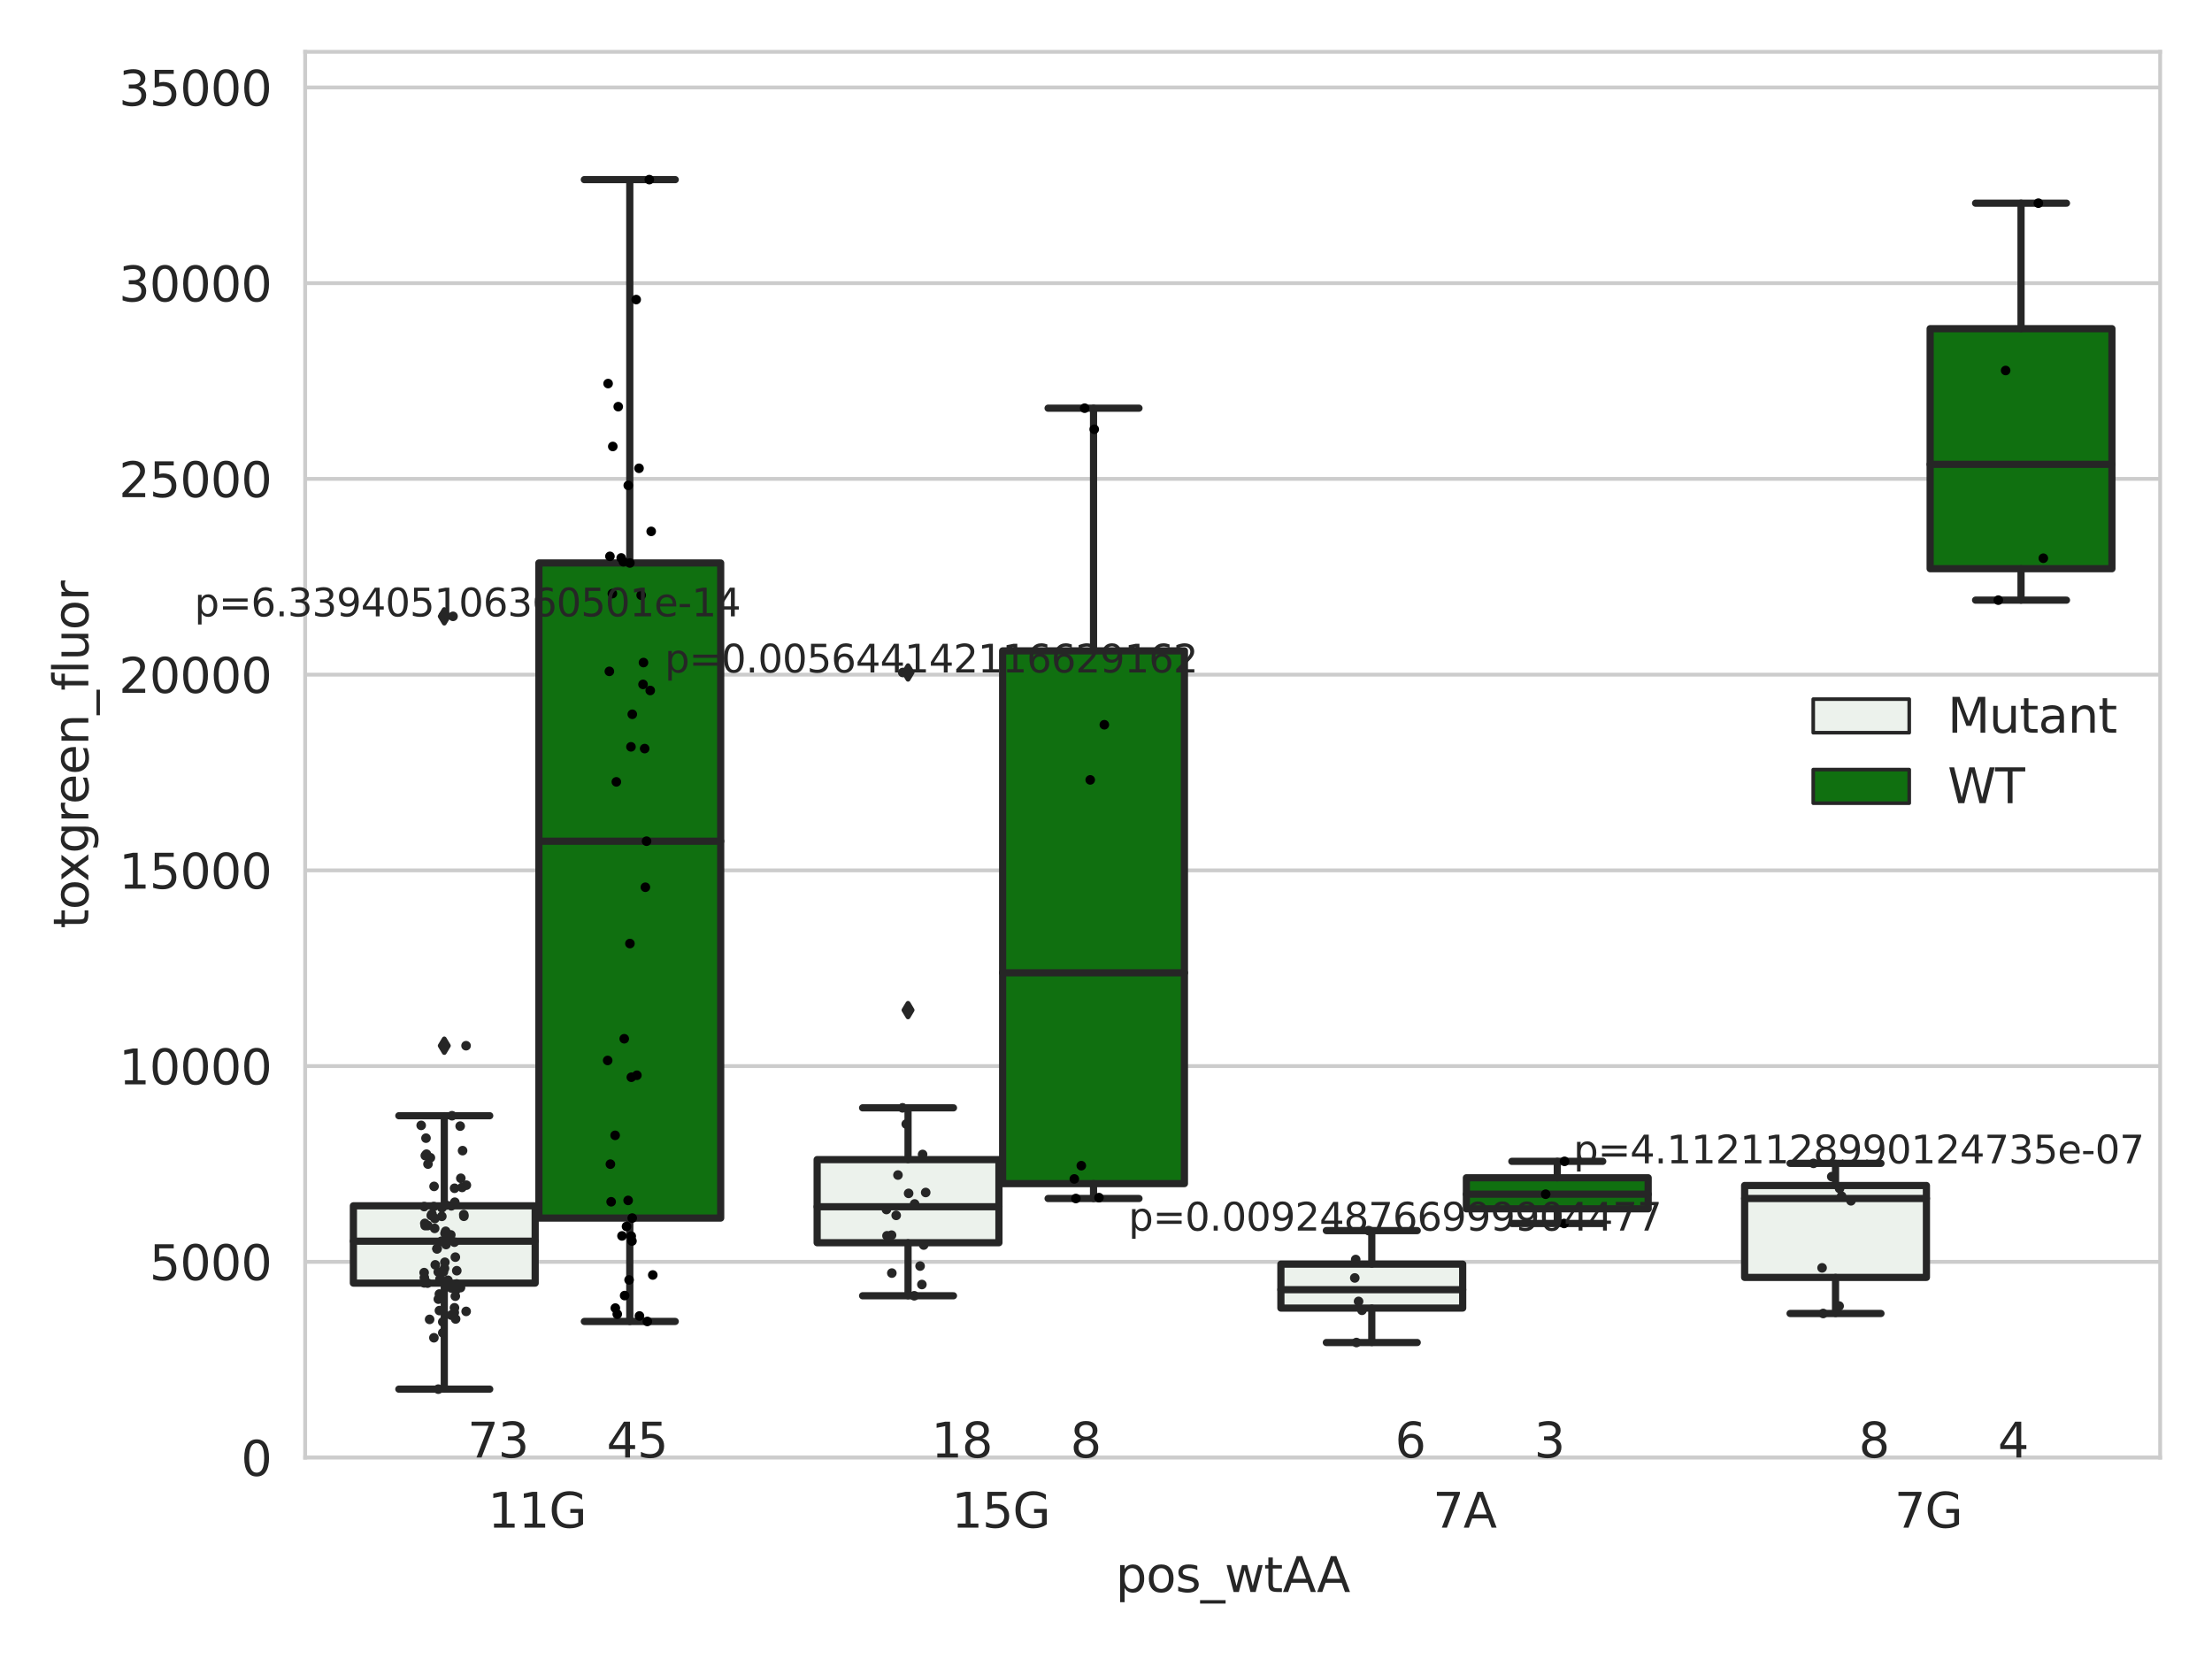 <?xml version="1.0" encoding="utf-8" standalone="no"?>
<!DOCTYPE svg PUBLIC "-//W3C//DTD SVG 1.1//EN"
  "http://www.w3.org/Graphics/SVG/1.1/DTD/svg11.dtd">
<svg xmlns:xlink="http://www.w3.org/1999/xlink" width="460.8pt" height="345.6pt" viewBox="0 0 460.8 345.6" xmlns="http://www.w3.org/2000/svg" version="1.1">
 <defs>
  <style type="text/css">*{stroke-linejoin: round; stroke-linecap: butt}</style>
 </defs>
 <g id="figure_1">
  <g id="patch_1">
   <path d="M 0 345.6 
L 460.8 345.6 
L 460.8 0 
L 0 0 
z
" style="fill: #ffffff"/>
  </g>
  <g id="axes_1">
   <g id="patch_2">
    <path d="M 63.571 303.64 
L 450 303.64 
L 450 10.8 
L 63.571 10.8 
z
" style="fill: #ffffff"/>
   </g>
   <g id="matplotlib.axis_1">
    <g id="xtick_1">
     <g id="text_1">
      <!-- 11G -->
      <g style="fill: #262626" transform="translate(101.638 318.238)scale(0.1 -0.1)">
       <defs>
        <path id="DejaVuSans-31" d="M 794 531 
L 1825 531 
L 1825 4091 
L 703 3866 
L 703 4441 
L 1819 4666 
L 2450 4666 
L 2450 531 
L 3481 531 
L 3481 0 
L 794 0 
L 794 531 
z
" transform="scale(0.016)"/>
        <path id="DejaVuSans-47" d="M 3809 666 
L 3809 1919 
L 2778 1919 
L 2778 2438 
L 4434 2438 
L 4434 434 
Q 4069 175 3628 42 
Q 3188 -91 2688 -91 
Q 1594 -91 976 548 
Q 359 1188 359 2328 
Q 359 3472 976 4111 
Q 1594 4750 2688 4750 
Q 3144 4750 3555 4637 
Q 3966 4525 4313 4306 
L 4313 3634 
Q 3963 3931 3569 4081 
Q 3175 4231 2741 4231 
Q 1884 4231 1454 3753 
Q 1025 3275 1025 2328 
Q 1025 1384 1454 906 
Q 1884 428 2741 428 
Q 3075 428 3337 486 
Q 3600 544 3809 666 
z
" transform="scale(0.016)"/>
       </defs>
       <use xlink:href="#DejaVuSans-31"/>
       <use xlink:href="#DejaVuSans-31" x="63.623"/>
       <use xlink:href="#DejaVuSans-47" x="127.246"/>
      </g>
     </g>
    </g>
    <g id="xtick_2">
     <g id="text_2">
      <!-- 15G -->
      <g style="fill: #262626" transform="translate(198.245 318.238)scale(0.1 -0.1)">
       <defs>
        <path id="DejaVuSans-35" d="M 691 4666 
L 3169 4666 
L 3169 4134 
L 1269 4134 
L 1269 2991 
Q 1406 3038 1543 3061 
Q 1681 3084 1819 3084 
Q 2600 3084 3056 2656 
Q 3513 2228 3513 1497 
Q 3513 744 3044 326 
Q 2575 -91 1722 -91 
Q 1428 -91 1123 -41 
Q 819 9 494 109 
L 494 744 
Q 775 591 1075 516 
Q 1375 441 1709 441 
Q 2250 441 2565 725 
Q 2881 1009 2881 1497 
Q 2881 1984 2565 2268 
Q 2250 2553 1709 2553 
Q 1456 2553 1204 2497 
Q 953 2441 691 2322 
L 691 4666 
z
" transform="scale(0.016)"/>
       </defs>
       <use xlink:href="#DejaVuSans-31"/>
       <use xlink:href="#DejaVuSans-35" x="63.623"/>
       <use xlink:href="#DejaVuSans-47" x="127.246"/>
      </g>
     </g>
    </g>
    <g id="xtick_3">
     <g id="text_3">
      <!-- 7A -->
      <g style="fill: #262626" transform="translate(298.488 318.238)scale(0.1 -0.1)">
       <defs>
        <path id="DejaVuSans-37" d="M 525 4666 
L 3525 4666 
L 3525 4397 
L 1831 0 
L 1172 0 
L 2766 4134 
L 525 4134 
L 525 4666 
z
" transform="scale(0.016)"/>
        <path id="DejaVuSans-41" d="M 2188 4044 
L 1331 1722 
L 3047 1722 
L 2188 4044 
z
M 1831 4666 
L 2547 4666 
L 4325 0 
L 3669 0 
L 3244 1197 
L 1141 1197 
L 716 0 
L 50 0 
L 1831 4666 
z
" transform="scale(0.016)"/>
       </defs>
       <use xlink:href="#DejaVuSans-37"/>
       <use xlink:href="#DejaVuSans-41" x="63.623"/>
      </g>
     </g>
    </g>
    <g id="xtick_4">
     <g id="text_4">
      <!-- 7G -->
      <g style="fill: #262626" transform="translate(394.641 318.238)scale(0.1 -0.1)">
       <use xlink:href="#DejaVuSans-37"/>
       <use xlink:href="#DejaVuSans-47" x="63.623"/>
      </g>
     </g>
    </g>
    <g id="text_5">
     <!-- pos_wtAA -->
     <g style="fill: #262626" transform="translate(232.42 331.638)scale(0.1 -0.1)">
      <defs>
       <path id="DejaVuSans-70" d="M 1159 525 
L 1159 -1331 
L 581 -1331 
L 581 3500 
L 1159 3500 
L 1159 2969 
Q 1341 3281 1617 3432 
Q 1894 3584 2278 3584 
Q 2916 3584 3314 3078 
Q 3713 2572 3713 1747 
Q 3713 922 3314 415 
Q 2916 -91 2278 -91 
Q 1894 -91 1617 61 
Q 1341 213 1159 525 
z
M 3116 1747 
Q 3116 2381 2855 2742 
Q 2594 3103 2138 3103 
Q 1681 3103 1420 2742 
Q 1159 2381 1159 1747 
Q 1159 1113 1420 752 
Q 1681 391 2138 391 
Q 2594 391 2855 752 
Q 3116 1113 3116 1747 
z
" transform="scale(0.016)"/>
       <path id="DejaVuSans-6f" d="M 1959 3097 
Q 1497 3097 1228 2736 
Q 959 2375 959 1747 
Q 959 1119 1226 758 
Q 1494 397 1959 397 
Q 2419 397 2687 759 
Q 2956 1122 2956 1747 
Q 2956 2369 2687 2733 
Q 2419 3097 1959 3097 
z
M 1959 3584 
Q 2709 3584 3137 3096 
Q 3566 2609 3566 1747 
Q 3566 888 3137 398 
Q 2709 -91 1959 -91 
Q 1206 -91 779 398 
Q 353 888 353 1747 
Q 353 2609 779 3096 
Q 1206 3584 1959 3584 
z
" transform="scale(0.016)"/>
       <path id="DejaVuSans-73" d="M 2834 3397 
L 2834 2853 
Q 2591 2978 2328 3040 
Q 2066 3103 1784 3103 
Q 1356 3103 1142 2972 
Q 928 2841 928 2578 
Q 928 2378 1081 2264 
Q 1234 2150 1697 2047 
L 1894 2003 
Q 2506 1872 2764 1633 
Q 3022 1394 3022 966 
Q 3022 478 2636 193 
Q 2250 -91 1575 -91 
Q 1294 -91 989 -36 
Q 684 19 347 128 
L 347 722 
Q 666 556 975 473 
Q 1284 391 1588 391 
Q 1994 391 2212 530 
Q 2431 669 2431 922 
Q 2431 1156 2273 1281 
Q 2116 1406 1581 1522 
L 1381 1569 
Q 847 1681 609 1914 
Q 372 2147 372 2553 
Q 372 3047 722 3315 
Q 1072 3584 1716 3584 
Q 2034 3584 2315 3537 
Q 2597 3491 2834 3397 
z
" transform="scale(0.016)"/>
       <path id="DejaVuSans-5f" d="M 3263 -1063 
L 3263 -1509 
L -63 -1509 
L -63 -1063 
L 3263 -1063 
z
" transform="scale(0.016)"/>
       <path id="DejaVuSans-77" d="M 269 3500 
L 844 3500 
L 1563 769 
L 2278 3500 
L 2956 3500 
L 3675 769 
L 4391 3500 
L 4966 3500 
L 4050 0 
L 3372 0 
L 2619 2869 
L 1863 0 
L 1184 0 
L 269 3500 
z
" transform="scale(0.016)"/>
       <path id="DejaVuSans-74" d="M 1172 4494 
L 1172 3500 
L 2356 3500 
L 2356 3053 
L 1172 3053 
L 1172 1153 
Q 1172 725 1289 603 
Q 1406 481 1766 481 
L 2356 481 
L 2356 0 
L 1766 0 
Q 1100 0 847 248 
Q 594 497 594 1153 
L 594 3053 
L 172 3053 
L 172 3500 
L 594 3500 
L 594 4494 
L 1172 4494 
z
" transform="scale(0.016)"/>
      </defs>
      <use xlink:href="#DejaVuSans-70"/>
      <use xlink:href="#DejaVuSans-6f" x="63.477"/>
      <use xlink:href="#DejaVuSans-73" x="124.658"/>
      <use xlink:href="#DejaVuSans-5f" x="176.758"/>
      <use xlink:href="#DejaVuSans-77" x="226.758"/>
      <use xlink:href="#DejaVuSans-74" x="308.545"/>
      <use xlink:href="#DejaVuSans-41" x="347.754"/>
      <use xlink:href="#DejaVuSans-41" x="418.912"/>
     </g>
    </g>
   </g>
   <g id="matplotlib.axis_2">
    <g id="ytick_1">
     <g id="line2d_1">
      <path d="M 63.571 303.64 
L 450 303.64 
" clip-path="url(#pbe30940a60)" style="fill: none; stroke: #cccccc; stroke-width: 0.8; stroke-linecap: round"/>
     </g>
     <g id="text_6">
      <!-- 0 -->
      <g style="fill: #262626" transform="translate(50.209 307.439)scale(0.1 -0.1)">
       <defs>
        <path id="DejaVuSans-30" d="M 2034 4250 
Q 1547 4250 1301 3770 
Q 1056 3291 1056 2328 
Q 1056 1369 1301 889 
Q 1547 409 2034 409 
Q 2525 409 2770 889 
Q 3016 1369 3016 2328 
Q 3016 3291 2770 3770 
Q 2525 4250 2034 4250 
z
M 2034 4750 
Q 2819 4750 3233 4129 
Q 3647 3509 3647 2328 
Q 3647 1150 3233 529 
Q 2819 -91 2034 -91 
Q 1250 -91 836 529 
Q 422 1150 422 2328 
Q 422 3509 836 4129 
Q 1250 4750 2034 4750 
z
" transform="scale(0.016)"/>
       </defs>
       <use xlink:href="#DejaVuSans-30"/>
      </g>
     </g>
    </g>
    <g id="ytick_2">
     <g id="line2d_2">
      <path d="M 63.571 262.865 
L 450 262.865 
" clip-path="url(#pbe30940a60)" style="fill: none; stroke: #cccccc; stroke-width: 0.8; stroke-linecap: round"/>
     </g>
     <g id="text_7">
      <!-- 5000 -->
      <g style="fill: #262626" transform="translate(31.121 266.664)scale(0.1 -0.1)">
       <use xlink:href="#DejaVuSans-35"/>
       <use xlink:href="#DejaVuSans-30" x="63.623"/>
       <use xlink:href="#DejaVuSans-30" x="127.246"/>
       <use xlink:href="#DejaVuSans-30" x="190.869"/>
      </g>
     </g>
    </g>
    <g id="ytick_3">
     <g id="line2d_3">
      <path d="M 63.571 222.09 
L 450 222.09 
" clip-path="url(#pbe30940a60)" style="fill: none; stroke: #cccccc; stroke-width: 0.8; stroke-linecap: round"/>
     </g>
     <g id="text_8">
      <!-- 10000 -->
      <g style="fill: #262626" transform="translate(24.759 225.889)scale(0.1 -0.1)">
       <use xlink:href="#DejaVuSans-31"/>
       <use xlink:href="#DejaVuSans-30" x="63.623"/>
       <use xlink:href="#DejaVuSans-30" x="127.246"/>
       <use xlink:href="#DejaVuSans-30" x="190.869"/>
       <use xlink:href="#DejaVuSans-30" x="254.492"/>
      </g>
     </g>
    </g>
    <g id="ytick_4">
     <g id="line2d_4">
      <path d="M 63.571 181.315 
L 450 181.315 
" clip-path="url(#pbe30940a60)" style="fill: none; stroke: #cccccc; stroke-width: 0.8; stroke-linecap: round"/>
     </g>
     <g id="text_9">
      <!-- 15000 -->
      <g style="fill: #262626" transform="translate(24.759 185.114)scale(0.1 -0.1)">
       <use xlink:href="#DejaVuSans-31"/>
       <use xlink:href="#DejaVuSans-35" x="63.623"/>
       <use xlink:href="#DejaVuSans-30" x="127.246"/>
       <use xlink:href="#DejaVuSans-30" x="190.869"/>
       <use xlink:href="#DejaVuSans-30" x="254.492"/>
      </g>
     </g>
    </g>
    <g id="ytick_5">
     <g id="line2d_5">
      <path d="M 63.571 140.539 
L 450 140.539 
" clip-path="url(#pbe30940a60)" style="fill: none; stroke: #cccccc; stroke-width: 0.8; stroke-linecap: round"/>
     </g>
     <g id="text_10">
      <!-- 20000 -->
      <g style="fill: #262626" transform="translate(24.759 144.339)scale(0.1 -0.1)">
       <defs>
        <path id="DejaVuSans-32" d="M 1228 531 
L 3431 531 
L 3431 0 
L 469 0 
L 469 531 
Q 828 903 1448 1529 
Q 2069 2156 2228 2338 
Q 2531 2678 2651 2914 
Q 2772 3150 2772 3378 
Q 2772 3750 2511 3984 
Q 2250 4219 1831 4219 
Q 1534 4219 1204 4116 
Q 875 4013 500 3803 
L 500 4441 
Q 881 4594 1212 4672 
Q 1544 4750 1819 4750 
Q 2544 4750 2975 4387 
Q 3406 4025 3406 3419 
Q 3406 3131 3298 2873 
Q 3191 2616 2906 2266 
Q 2828 2175 2409 1742 
Q 1991 1309 1228 531 
z
" transform="scale(0.016)"/>
       </defs>
       <use xlink:href="#DejaVuSans-32"/>
       <use xlink:href="#DejaVuSans-30" x="63.623"/>
       <use xlink:href="#DejaVuSans-30" x="127.246"/>
       <use xlink:href="#DejaVuSans-30" x="190.869"/>
       <use xlink:href="#DejaVuSans-30" x="254.492"/>
      </g>
     </g>
    </g>
    <g id="ytick_6">
     <g id="line2d_6">
      <path d="M 63.571 99.764 
L 450 99.764 
" clip-path="url(#pbe30940a60)" style="fill: none; stroke: #cccccc; stroke-width: 0.8; stroke-linecap: round"/>
     </g>
     <g id="text_11">
      <!-- 25000 -->
      <g style="fill: #262626" transform="translate(24.759 103.564)scale(0.1 -0.1)">
       <use xlink:href="#DejaVuSans-32"/>
       <use xlink:href="#DejaVuSans-35" x="63.623"/>
       <use xlink:href="#DejaVuSans-30" x="127.246"/>
       <use xlink:href="#DejaVuSans-30" x="190.869"/>
       <use xlink:href="#DejaVuSans-30" x="254.492"/>
      </g>
     </g>
    </g>
    <g id="ytick_7">
     <g id="line2d_7">
      <path d="M 63.571 58.989 
L 450 58.989 
" clip-path="url(#pbe30940a60)" style="fill: none; stroke: #cccccc; stroke-width: 0.8; stroke-linecap: round"/>
     </g>
     <g id="text_12">
      <!-- 30000 -->
      <g style="fill: #262626" transform="translate(24.759 62.788)scale(0.1 -0.1)">
       <defs>
        <path id="DejaVuSans-33" d="M 2597 2516 
Q 3050 2419 3304 2112 
Q 3559 1806 3559 1356 
Q 3559 666 3084 287 
Q 2609 -91 1734 -91 
Q 1441 -91 1130 -33 
Q 819 25 488 141 
L 488 750 
Q 750 597 1062 519 
Q 1375 441 1716 441 
Q 2309 441 2620 675 
Q 2931 909 2931 1356 
Q 2931 1769 2642 2001 
Q 2353 2234 1838 2234 
L 1294 2234 
L 1294 2753 
L 1863 2753 
Q 2328 2753 2575 2939 
Q 2822 3125 2822 3475 
Q 2822 3834 2567 4026 
Q 2313 4219 1838 4219 
Q 1578 4219 1281 4162 
Q 984 4106 628 3988 
L 628 4550 
Q 988 4650 1302 4700 
Q 1616 4750 1894 4750 
Q 2613 4750 3031 4423 
Q 3450 4097 3450 3541 
Q 3450 3153 3228 2886 
Q 3006 2619 2597 2516 
z
" transform="scale(0.016)"/>
       </defs>
       <use xlink:href="#DejaVuSans-33"/>
       <use xlink:href="#DejaVuSans-30" x="63.623"/>
       <use xlink:href="#DejaVuSans-30" x="127.246"/>
       <use xlink:href="#DejaVuSans-30" x="190.869"/>
       <use xlink:href="#DejaVuSans-30" x="254.492"/>
      </g>
     </g>
    </g>
    <g id="ytick_8">
     <g id="line2d_8">
      <path d="M 63.571 18.214 
L 450 18.214 
" clip-path="url(#pbe30940a60)" style="fill: none; stroke: #cccccc; stroke-width: 0.8; stroke-linecap: round"/>
     </g>
     <g id="text_13">
      <!-- 35000 -->
      <g style="fill: #262626" transform="translate(24.759 22.013)scale(0.1 -0.1)">
       <use xlink:href="#DejaVuSans-33"/>
       <use xlink:href="#DejaVuSans-35" x="63.623"/>
       <use xlink:href="#DejaVuSans-30" x="127.246"/>
       <use xlink:href="#DejaVuSans-30" x="190.869"/>
       <use xlink:href="#DejaVuSans-30" x="254.492"/>
      </g>
     </g>
    </g>
    <g id="text_14">
     <!-- toxgreen_fluor -->
     <g style="fill: #262626" transform="translate(18.401 193.415)rotate(-90)scale(0.1 -0.1)">
      <defs>
       <path id="DejaVuSans-78" d="M 3513 3500 
L 2247 1797 
L 3578 0 
L 2900 0 
L 1881 1375 
L 863 0 
L 184 0 
L 1544 1831 
L 300 3500 
L 978 3500 
L 1906 2253 
L 2834 3500 
L 3513 3500 
z
" transform="scale(0.016)"/>
       <path id="DejaVuSans-67" d="M 2906 1791 
Q 2906 2416 2648 2759 
Q 2391 3103 1925 3103 
Q 1463 3103 1205 2759 
Q 947 2416 947 1791 
Q 947 1169 1205 825 
Q 1463 481 1925 481 
Q 2391 481 2648 825 
Q 2906 1169 2906 1791 
z
M 3481 434 
Q 3481 -459 3084 -895 
Q 2688 -1331 1869 -1331 
Q 1566 -1331 1297 -1286 
Q 1028 -1241 775 -1147 
L 775 -588 
Q 1028 -725 1275 -790 
Q 1522 -856 1778 -856 
Q 2344 -856 2625 -561 
Q 2906 -266 2906 331 
L 2906 616 
Q 2728 306 2450 153 
Q 2172 0 1784 0 
Q 1141 0 747 490 
Q 353 981 353 1791 
Q 353 2603 747 3093 
Q 1141 3584 1784 3584 
Q 2172 3584 2450 3431 
Q 2728 3278 2906 2969 
L 2906 3500 
L 3481 3500 
L 3481 434 
z
" transform="scale(0.016)"/>
       <path id="DejaVuSans-72" d="M 2631 2963 
Q 2534 3019 2420 3045 
Q 2306 3072 2169 3072 
Q 1681 3072 1420 2755 
Q 1159 2438 1159 1844 
L 1159 0 
L 581 0 
L 581 3500 
L 1159 3500 
L 1159 2956 
Q 1341 3275 1631 3429 
Q 1922 3584 2338 3584 
Q 2397 3584 2469 3576 
Q 2541 3569 2628 3553 
L 2631 2963 
z
" transform="scale(0.016)"/>
       <path id="DejaVuSans-65" d="M 3597 1894 
L 3597 1613 
L 953 1613 
Q 991 1019 1311 708 
Q 1631 397 2203 397 
Q 2534 397 2845 478 
Q 3156 559 3463 722 
L 3463 178 
Q 3153 47 2828 -22 
Q 2503 -91 2169 -91 
Q 1331 -91 842 396 
Q 353 884 353 1716 
Q 353 2575 817 3079 
Q 1281 3584 2069 3584 
Q 2775 3584 3186 3129 
Q 3597 2675 3597 1894 
z
M 3022 2063 
Q 3016 2534 2758 2815 
Q 2500 3097 2075 3097 
Q 1594 3097 1305 2825 
Q 1016 2553 972 2059 
L 3022 2063 
z
" transform="scale(0.016)"/>
       <path id="DejaVuSans-6e" d="M 3513 2113 
L 3513 0 
L 2938 0 
L 2938 2094 
Q 2938 2591 2744 2837 
Q 2550 3084 2163 3084 
Q 1697 3084 1428 2787 
Q 1159 2491 1159 1978 
L 1159 0 
L 581 0 
L 581 3500 
L 1159 3500 
L 1159 2956 
Q 1366 3272 1645 3428 
Q 1925 3584 2291 3584 
Q 2894 3584 3203 3211 
Q 3513 2838 3513 2113 
z
" transform="scale(0.016)"/>
       <path id="DejaVuSans-66" d="M 2375 4863 
L 2375 4384 
L 1825 4384 
Q 1516 4384 1395 4259 
Q 1275 4134 1275 3809 
L 1275 3500 
L 2222 3500 
L 2222 3053 
L 1275 3053 
L 1275 0 
L 697 0 
L 697 3053 
L 147 3053 
L 147 3500 
L 697 3500 
L 697 3744 
Q 697 4328 969 4595 
Q 1241 4863 1831 4863 
L 2375 4863 
z
" transform="scale(0.016)"/>
       <path id="DejaVuSans-6c" d="M 603 4863 
L 1178 4863 
L 1178 0 
L 603 0 
L 603 4863 
z
" transform="scale(0.016)"/>
       <path id="DejaVuSans-75" d="M 544 1381 
L 544 3500 
L 1119 3500 
L 1119 1403 
Q 1119 906 1312 657 
Q 1506 409 1894 409 
Q 2359 409 2629 706 
Q 2900 1003 2900 1516 
L 2900 3500 
L 3475 3500 
L 3475 0 
L 2900 0 
L 2900 538 
Q 2691 219 2414 64 
Q 2138 -91 1772 -91 
Q 1169 -91 856 284 
Q 544 659 544 1381 
z
M 1991 3584 
L 1991 3584 
z
" transform="scale(0.016)"/>
      </defs>
      <use xlink:href="#DejaVuSans-74"/>
      <use xlink:href="#DejaVuSans-6f" x="39.209"/>
      <use xlink:href="#DejaVuSans-78" x="97.266"/>
      <use xlink:href="#DejaVuSans-67" x="156.445"/>
      <use xlink:href="#DejaVuSans-72" x="219.922"/>
      <use xlink:href="#DejaVuSans-65" x="258.785"/>
      <use xlink:href="#DejaVuSans-65" x="320.309"/>
      <use xlink:href="#DejaVuSans-6e" x="381.832"/>
      <use xlink:href="#DejaVuSans-5f" x="445.211"/>
      <use xlink:href="#DejaVuSans-66" x="495.211"/>
      <use xlink:href="#DejaVuSans-6c" x="530.416"/>
      <use xlink:href="#DejaVuSans-75" x="558.199"/>
      <use xlink:href="#DejaVuSans-6f" x="621.578"/>
      <use xlink:href="#DejaVuSans-72" x="682.76"/>
     </g>
    </g>
   </g>
   <g id="patch_3">
    <path d="M 73.618 267.296 
L 111.488 267.296 
L 111.488 251.194 
L 73.618 251.194 
L 73.618 267.296 
z
" clip-path="url(#pbe30940a60)" style="fill: #ecf2ec; stroke: #262626; stroke-width: 1.5; stroke-linejoin: miter"/>
   </g>
   <g id="patch_4">
    <path d="M 112.261 253.747 
L 150.131 253.747 
L 150.131 117.279 
L 112.261 117.279 
L 112.261 253.747 
z
" clip-path="url(#pbe30940a60)" style="fill: #107010; stroke: #262626; stroke-width: 1.5; stroke-linejoin: miter"/>
   </g>
   <g id="patch_5">
    <path d="M 170.226 258.882 
L 208.096 258.882 
L 208.096 241.566 
L 170.226 241.566 
L 170.226 258.882 
z
" clip-path="url(#pbe30940a60)" style="fill: #ecf2ec; stroke: #262626; stroke-width: 1.5; stroke-linejoin: miter"/>
   </g>
   <g id="patch_6">
    <path d="M 208.868 246.566 
L 246.738 246.566 
L 246.738 135.588 
L 208.868 135.588 
L 208.868 246.566 
z
" clip-path="url(#pbe30940a60)" style="fill: #107010; stroke: #262626; stroke-width: 1.5; stroke-linejoin: miter"/>
   </g>
   <g id="patch_7">
    <path d="M 266.833 272.495 
L 304.703 272.495 
L 304.703 263.34 
L 266.833 263.34 
L 266.833 272.495 
z
" clip-path="url(#pbe30940a60)" style="fill: #ecf2ec; stroke: #262626; stroke-width: 1.5; stroke-linejoin: miter"/>
   </g>
   <g id="patch_8">
    <path d="M 305.476 251.823 
L 343.346 251.823 
L 343.346 245.353 
L 305.476 245.353 
L 305.476 251.823 
z
" clip-path="url(#pbe30940a60)" style="fill: #107010; stroke: #262626; stroke-width: 1.5; stroke-linejoin: miter"/>
   </g>
   <g id="patch_9">
    <path d="M 363.44 266.104 
L 401.31 266.104 
L 401.31 246.961 
L 363.44 246.961 
L 363.44 266.104 
z
" clip-path="url(#pbe30940a60)" style="fill: #ecf2ec; stroke: #262626; stroke-width: 1.5; stroke-linejoin: miter"/>
   </g>
   <g id="patch_10">
    <path d="M 402.083 118.471 
L 439.953 118.471 
L 439.953 68.469 
L 402.083 68.469 
L 402.083 118.471 
z
" clip-path="url(#pbe30940a60)" style="fill: #107010; stroke: #262626; stroke-width: 1.5; stroke-linejoin: miter"/>
   </g>
   <g id="patch_11">
    <path d="M 111.875 303.64 
L 111.875 303.64 
L 111.875 303.64 
L 111.875 303.64 
z
" clip-path="url(#pbe30940a60)" style="fill: #ecf2ec; stroke: #262626; stroke-width: 0.75; stroke-linejoin: miter"/>
   </g>
   <g id="patch_12">
    <path d="M 111.875 303.64 
L 111.875 303.64 
L 111.875 303.64 
L 111.875 303.64 
z
" clip-path="url(#pbe30940a60)" style="fill: #107010; stroke: #262626; stroke-width: 0.75; stroke-linejoin: miter"/>
   </g>
   <g id="PathCollection_1"/>
   <g id="PathCollection_2"/>
   <g id="line2d_9">
    <path d="M 92.553 267.296 
L 92.553 289.383 
" clip-path="url(#pbe30940a60)" style="fill: none; stroke: #262626; stroke-width: 1.5; stroke-linecap: round"/>
   </g>
   <g id="line2d_10">
    <path d="M 92.553 251.194 
L 92.553 232.428 
" clip-path="url(#pbe30940a60)" style="fill: none; stroke: #262626; stroke-width: 1.5; stroke-linecap: round"/>
   </g>
   <g id="line2d_11">
    <path d="M 83.086 289.383 
L 102.021 289.383 
" clip-path="url(#pbe30940a60)" style="fill: none; stroke: #262626; stroke-width: 1.5; stroke-linecap: round"/>
   </g>
   <g id="line2d_12">
    <path d="M 83.086 232.428 
L 102.021 232.428 
" clip-path="url(#pbe30940a60)" style="fill: none; stroke: #262626; stroke-width: 1.5; stroke-linecap: round"/>
   </g>
   <g id="line2d_13">
    <defs>
     <path id="m7d58ec6eb4" d="M -0 1.414 
L 0.849 0 
L 0 -1.414 
L -0.849 -0 
z
" style="stroke: #262626; stroke-linejoin: miter"/>
    </defs>
    <g clip-path="url(#pbe30940a60)">
     <use xlink:href="#m7d58ec6eb4" x="92.553" y="128.394" style="fill: #262626; stroke: #262626; stroke-linejoin: miter"/>
     <use xlink:href="#m7d58ec6eb4" x="92.553" y="217.84" style="fill: #262626; stroke: #262626; stroke-linejoin: miter"/>
    </g>
   </g>
   <g id="line2d_14">
    <path d="M 131.196 253.747 
L 131.196 275.282 
" clip-path="url(#pbe30940a60)" style="fill: none; stroke: #262626; stroke-width: 1.5; stroke-linecap: round"/>
   </g>
   <g id="line2d_15">
    <path d="M 131.196 117.279 
L 131.196 37.422 
" clip-path="url(#pbe30940a60)" style="fill: none; stroke: #262626; stroke-width: 1.5; stroke-linecap: round"/>
   </g>
   <g id="line2d_16">
    <path d="M 121.729 275.282 
L 140.664 275.282 
" clip-path="url(#pbe30940a60)" style="fill: none; stroke: #262626; stroke-width: 1.5; stroke-linecap: round"/>
   </g>
   <g id="line2d_17">
    <path d="M 121.729 37.422 
L 140.664 37.422 
" clip-path="url(#pbe30940a60)" style="fill: none; stroke: #262626; stroke-width: 1.5; stroke-linecap: round"/>
   </g>
   <g id="line2d_18"/>
   <g id="line2d_19">
    <path d="M 189.161 258.882 
L 189.161 269.933 
" clip-path="url(#pbe30940a60)" style="fill: none; stroke: #262626; stroke-width: 1.5; stroke-linecap: round"/>
   </g>
   <g id="line2d_20">
    <path d="M 189.161 241.566 
L 189.161 230.784 
" clip-path="url(#pbe30940a60)" style="fill: none; stroke: #262626; stroke-width: 1.5; stroke-linecap: round"/>
   </g>
   <g id="line2d_21">
    <path d="M 179.693 269.933 
L 198.628 269.933 
" clip-path="url(#pbe30940a60)" style="fill: none; stroke: #262626; stroke-width: 1.5; stroke-linecap: round"/>
   </g>
   <g id="line2d_22">
    <path d="M 179.693 230.784 
L 198.628 230.784 
" clip-path="url(#pbe30940a60)" style="fill: none; stroke: #262626; stroke-width: 1.5; stroke-linecap: round"/>
   </g>
   <g id="line2d_23">
    <g clip-path="url(#pbe30940a60)">
     <use xlink:href="#m7d58ec6eb4" x="189.161" y="210.421" style="fill: #262626; stroke: #262626; stroke-linejoin: miter"/>
     <use xlink:href="#m7d58ec6eb4" x="189.161" y="140.09" style="fill: #262626; stroke: #262626; stroke-linejoin: miter"/>
    </g>
   </g>
   <g id="line2d_24">
    <path d="M 227.803 246.566 
L 227.803 249.672 
" clip-path="url(#pbe30940a60)" style="fill: none; stroke: #262626; stroke-width: 1.5; stroke-linecap: round"/>
   </g>
   <g id="line2d_25">
    <path d="M 227.803 135.588 
L 227.803 85.032 
" clip-path="url(#pbe30940a60)" style="fill: none; stroke: #262626; stroke-width: 1.5; stroke-linecap: round"/>
   </g>
   <g id="line2d_26">
    <path d="M 218.336 249.672 
L 237.271 249.672 
" clip-path="url(#pbe30940a60)" style="fill: none; stroke: #262626; stroke-width: 1.5; stroke-linecap: round"/>
   </g>
   <g id="line2d_27">
    <path d="M 218.336 85.032 
L 237.271 85.032 
" clip-path="url(#pbe30940a60)" style="fill: none; stroke: #262626; stroke-width: 1.5; stroke-linecap: round"/>
   </g>
   <g id="line2d_28"/>
   <g id="line2d_29">
    <path d="M 285.768 272.495 
L 285.768 279.671 
" clip-path="url(#pbe30940a60)" style="fill: none; stroke: #262626; stroke-width: 1.5; stroke-linecap: round"/>
   </g>
   <g id="line2d_30">
    <path d="M 285.768 263.34 
L 285.768 256.358 
" clip-path="url(#pbe30940a60)" style="fill: none; stroke: #262626; stroke-width: 1.5; stroke-linecap: round"/>
   </g>
   <g id="line2d_31">
    <path d="M 276.3 279.671 
L 295.235 279.671 
" clip-path="url(#pbe30940a60)" style="fill: none; stroke: #262626; stroke-width: 1.5; stroke-linecap: round"/>
   </g>
   <g id="line2d_32">
    <path d="M 276.3 256.358 
L 295.235 256.358 
" clip-path="url(#pbe30940a60)" style="fill: none; stroke: #262626; stroke-width: 1.5; stroke-linecap: round"/>
   </g>
   <g id="line2d_33"/>
   <g id="line2d_34">
    <path d="M 324.411 251.823 
L 324.411 254.871 
" clip-path="url(#pbe30940a60)" style="fill: none; stroke: #262626; stroke-width: 1.5; stroke-linecap: round"/>
   </g>
   <g id="line2d_35">
    <path d="M 324.411 245.353 
L 324.411 241.93 
" clip-path="url(#pbe30940a60)" style="fill: none; stroke: #262626; stroke-width: 1.5; stroke-linecap: round"/>
   </g>
   <g id="line2d_36">
    <path d="M 314.943 254.871 
L 333.878 254.871 
" clip-path="url(#pbe30940a60)" style="fill: none; stroke: #262626; stroke-width: 1.5; stroke-linecap: round"/>
   </g>
   <g id="line2d_37">
    <path d="M 314.943 241.93 
L 333.878 241.93 
" clip-path="url(#pbe30940a60)" style="fill: none; stroke: #262626; stroke-width: 1.5; stroke-linecap: round"/>
   </g>
   <g id="line2d_38"/>
   <g id="line2d_39">
    <path d="M 382.375 266.104 
L 382.375 273.623 
" clip-path="url(#pbe30940a60)" style="fill: none; stroke: #262626; stroke-width: 1.5; stroke-linecap: round"/>
   </g>
   <g id="line2d_40">
    <path d="M 382.375 246.961 
L 382.375 242.35 
" clip-path="url(#pbe30940a60)" style="fill: none; stroke: #262626; stroke-width: 1.5; stroke-linecap: round"/>
   </g>
   <g id="line2d_41">
    <path d="M 372.907 273.623 
L 391.842 273.623 
" clip-path="url(#pbe30940a60)" style="fill: none; stroke: #262626; stroke-width: 1.5; stroke-linecap: round"/>
   </g>
   <g id="line2d_42">
    <path d="M 372.907 242.35 
L 391.842 242.35 
" clip-path="url(#pbe30940a60)" style="fill: none; stroke: #262626; stroke-width: 1.5; stroke-linecap: round"/>
   </g>
   <g id="line2d_43"/>
   <g id="line2d_44">
    <path d="M 421.018 118.471 
L 421.018 125.021 
" clip-path="url(#pbe30940a60)" style="fill: none; stroke: #262626; stroke-width: 1.5; stroke-linecap: round"/>
   </g>
   <g id="line2d_45">
    <path d="M 421.018 68.469 
L 421.018 42.329 
" clip-path="url(#pbe30940a60)" style="fill: none; stroke: #262626; stroke-width: 1.5; stroke-linecap: round"/>
   </g>
   <g id="line2d_46">
    <path d="M 411.55 125.021 
L 430.485 125.021 
" clip-path="url(#pbe30940a60)" style="fill: none; stroke: #262626; stroke-width: 1.5; stroke-linecap: round"/>
   </g>
   <g id="line2d_47">
    <path d="M 411.55 42.329 
L 430.485 42.329 
" clip-path="url(#pbe30940a60)" style="fill: none; stroke: #262626; stroke-width: 1.5; stroke-linecap: round"/>
   </g>
   <g id="line2d_48"/>
   <g id="line2d_49">
    <path d="M 73.618 258.562 
L 111.488 258.562 
" clip-path="url(#pbe30940a60)" style="fill: none; stroke: #262626; stroke-width: 1.5; stroke-linecap: round"/>
   </g>
   <g id="line2d_50">
    <path d="M 112.261 175.235 
L 150.131 175.235 
" clip-path="url(#pbe30940a60)" style="fill: none; stroke: #262626; stroke-width: 1.5; stroke-linecap: round"/>
   </g>
   <g id="line2d_51">
    <path d="M 170.226 251.385 
L 208.096 251.385 
" clip-path="url(#pbe30940a60)" style="fill: none; stroke: #262626; stroke-width: 1.5; stroke-linecap: round"/>
   </g>
   <g id="line2d_52">
    <path d="M 208.868 202.648 
L 246.738 202.648 
" clip-path="url(#pbe30940a60)" style="fill: none; stroke: #262626; stroke-width: 1.5; stroke-linecap: round"/>
   </g>
   <g id="line2d_53">
    <path d="M 266.833 268.661 
L 304.703 268.661 
" clip-path="url(#pbe30940a60)" style="fill: none; stroke: #262626; stroke-width: 1.5; stroke-linecap: round"/>
   </g>
   <g id="line2d_54">
    <path d="M 305.476 248.776 
L 343.346 248.776 
" clip-path="url(#pbe30940a60)" style="fill: none; stroke: #262626; stroke-width: 1.5; stroke-linecap: round"/>
   </g>
   <g id="line2d_55">
    <path d="M 363.44 249.664 
L 401.31 249.664 
" clip-path="url(#pbe30940a60)" style="fill: none; stroke: #262626; stroke-width: 1.5; stroke-linecap: round"/>
   </g>
   <g id="line2d_56">
    <path d="M 402.083 96.735 
L 439.953 96.735 
" clip-path="url(#pbe30940a60)" style="fill: none; stroke: #262626; stroke-width: 1.5; stroke-linecap: round"/>
   </g>
   <g id="patch_13">
    <path d="M 63.571 303.64 
L 63.571 10.8 
" style="fill: none; stroke: #cccccc; stroke-width: 0.8; stroke-linejoin: miter; stroke-linecap: square"/>
   </g>
   <g id="patch_14">
    <path d="M 450 303.64 
L 450 10.8 
" style="fill: none; stroke: #cccccc; stroke-width: 0.8; stroke-linejoin: miter; stroke-linecap: square"/>
   </g>
   <g id="patch_15">
    <path d="M 63.571 303.64 
L 450 303.64 
" style="fill: none; stroke: #cccccc; stroke-width: 0.8; stroke-linejoin: miter; stroke-linecap: square"/>
   </g>
   <g id="patch_16">
    <path d="M 63.571 10.8 
L 450 10.8 
" style="fill: none; stroke: #cccccc; stroke-width: 0.8; stroke-linejoin: miter; stroke-linecap: square"/>
   </g>
   <g id="PathCollection_3">
    <defs>
     <path id="C0_0_d504f20b96" d="M 0 1 
C 0.265 1 0.52 0.895 0.707 0.707 
C 0.895 0.52 1 0.265 1 -0 
C 1 -0.265 0.895 -0.52 0.707 -0.707 
C 0.52 -0.895 0.265 -1 0 -1 
C -0.265 -1 -0.52 -0.895 -0.707 -0.707 
C -0.895 -0.52 -1 -0.265 -1 0 
C -1 0.265 -0.895 0.52 -0.707 0.707 
C -0.52 0.895 -0.265 1 0 1 
z
"/>
    </defs>
    <g clip-path="url(#pbe30940a60)">
     <use xlink:href="#C0_0_d504f20b96" x="96.256" y="247.362" style="fill: #262626"/>
    </g>
    <g clip-path="url(#pbe30940a60)">
     <use xlink:href="#C0_0_d504f20b96" x="88.356" y="265.108" style="fill: #262626"/>
    </g>
    <g clip-path="url(#pbe30940a60)">
     <use xlink:href="#C0_0_d504f20b96" x="93.382" y="257.86" style="fill: #262626"/>
    </g>
    <g clip-path="url(#pbe30940a60)">
     <use xlink:href="#C0_0_d504f20b96" x="88.6" y="240.739" style="fill: #262626"/>
    </g>
    <g clip-path="url(#pbe30940a60)">
     <use xlink:href="#C0_0_d504f20b96" x="94.745" y="250.441" style="fill: #262626"/>
    </g>
    <g clip-path="url(#pbe30940a60)">
     <use xlink:href="#C0_0_d504f20b96" x="95.126" y="267.467" style="fill: #262626"/>
    </g>
    <g clip-path="url(#pbe30940a60)">
     <use xlink:href="#C0_0_d504f20b96" x="92.24" y="275.38" style="fill: #262626"/>
    </g>
    <g clip-path="url(#pbe30940a60)">
     <use xlink:href="#C0_0_d504f20b96" x="90.596" y="253.837" style="fill: #262626"/>
    </g>
    <g clip-path="url(#pbe30940a60)">
     <use xlink:href="#C0_0_d504f20b96" x="94.916" y="274.769" style="fill: #262626"/>
    </g>
    <g clip-path="url(#pbe30940a60)">
     <use xlink:href="#C0_0_d504f20b96" x="94.372" y="128.394" style="fill: #262626"/>
    </g>
    <g clip-path="url(#pbe30940a60)">
     <use xlink:href="#C0_0_d504f20b96" x="92.04" y="253.388" style="fill: #262626"/>
    </g>
    <g clip-path="url(#pbe30940a60)">
     <use xlink:href="#C0_0_d504f20b96" x="92.372" y="264.973" style="fill: #262626"/>
    </g>
    <g clip-path="url(#pbe30940a60)">
     <use xlink:href="#C0_0_d504f20b96" x="94.971" y="268.74" style="fill: #262626"/>
    </g>
    <g clip-path="url(#pbe30940a60)">
     <use xlink:href="#C0_0_d504f20b96" x="92.675" y="262.952" style="fill: #262626"/>
    </g>
    <g clip-path="url(#pbe30940a60)">
     <use xlink:href="#C0_0_d504f20b96" x="93.911" y="257.248" style="fill: #262626"/>
    </g>
    <g clip-path="url(#pbe30940a60)">
     <use xlink:href="#C0_0_d504f20b96" x="94.694" y="247.538" style="fill: #262626"/>
    </g>
    <g clip-path="url(#pbe30940a60)">
     <use xlink:href="#C0_0_d504f20b96" x="90.427" y="247.147" style="fill: #262626"/>
    </g>
    <g clip-path="url(#pbe30940a60)">
     <use xlink:href="#C0_0_d504f20b96" x="92.986" y="266.939" style="fill: #262626"/>
    </g>
    <g clip-path="url(#pbe30940a60)">
     <use xlink:href="#C0_0_d504f20b96" x="90.552" y="255.894" style="fill: #262626"/>
    </g>
    <g clip-path="url(#pbe30940a60)">
     <use xlink:href="#C0_0_d504f20b96" x="96.634" y="253.372" style="fill: #262626"/>
    </g>
    <g clip-path="url(#pbe30940a60)">
     <use xlink:href="#C0_0_d504f20b96" x="89.496" y="274.853" style="fill: #262626"/>
    </g>
    <g clip-path="url(#pbe30940a60)">
     <use xlink:href="#C0_0_d504f20b96" x="88.846" y="240.434" style="fill: #262626"/>
    </g>
    <g clip-path="url(#pbe30940a60)">
     <use xlink:href="#C0_0_d504f20b96" x="91.541" y="273.015" style="fill: #262626"/>
    </g>
    <g clip-path="url(#pbe30940a60)">
     <use xlink:href="#C0_0_d504f20b96" x="88.493" y="254.858" style="fill: #262626"/>
    </g>
    <g clip-path="url(#pbe30940a60)">
     <use xlink:href="#C0_0_d504f20b96" x="95.929" y="268.236" style="fill: #262626"/>
    </g>
    <g clip-path="url(#pbe30940a60)">
     <use xlink:href="#C0_0_d504f20b96" x="92.92" y="259.261" style="fill: #262626"/>
    </g>
    <g clip-path="url(#pbe30940a60)">
     <use xlink:href="#C0_0_d504f20b96" x="88.742" y="237.097" style="fill: #262626"/>
    </g>
    <g clip-path="url(#pbe30940a60)">
     <use xlink:href="#C0_0_d504f20b96" x="89.659" y="241.177" style="fill: #262626"/>
    </g>
    <g clip-path="url(#pbe30940a60)">
     <use xlink:href="#C0_0_d504f20b96" x="89.065" y="267.296" style="fill: #262626"/>
    </g>
    <g clip-path="url(#pbe30940a60)">
     <use xlink:href="#C0_0_d504f20b96" x="88.376" y="267.246" style="fill: #262626"/>
    </g>
    <g clip-path="url(#pbe30940a60)">
     <use xlink:href="#C0_0_d504f20b96" x="95.157" y="264.711" style="fill: #262626"/>
    </g>
    <g clip-path="url(#pbe30940a60)">
     <use xlink:href="#C0_0_d504f20b96" x="94.161" y="232.428" style="fill: #262626"/>
    </g>
    <g clip-path="url(#pbe30940a60)">
     <use xlink:href="#C0_0_d504f20b96" x="97.152" y="246.893" style="fill: #262626"/>
    </g>
    <g clip-path="url(#pbe30940a60)">
     <use xlink:href="#C0_0_d504f20b96" x="87.739" y="234.439" style="fill: #262626"/>
    </g>
    <g clip-path="url(#pbe30940a60)">
     <use xlink:href="#C0_0_d504f20b96" x="94.852" y="270.021" style="fill: #262626"/>
    </g>
    <g clip-path="url(#pbe30940a60)">
     <use xlink:href="#C0_0_d504f20b96" x="91.039" y="260.098" style="fill: #262626"/>
    </g>
    <g clip-path="url(#pbe30940a60)">
     <use xlink:href="#C0_0_d504f20b96" x="92.049" y="251.614" style="fill: #262626"/>
    </g>
    <g clip-path="url(#pbe30940a60)">
     <use xlink:href="#C0_0_d504f20b96" x="90.368" y="251.346" style="fill: #262626"/>
    </g>
    <g clip-path="url(#pbe30940a60)">
     <use xlink:href="#C0_0_d504f20b96" x="94.66" y="258.767" style="fill: #262626"/>
    </g>
    <g clip-path="url(#pbe30940a60)">
     <use xlink:href="#C0_0_d504f20b96" x="96.364" y="239.701" style="fill: #262626"/>
    </g>
    <g clip-path="url(#pbe30940a60)">
     <use xlink:href="#C0_0_d504f20b96" x="96.612" y="253.018" style="fill: #262626"/>
    </g>
    <g clip-path="url(#pbe30940a60)">
     <use xlink:href="#C0_0_d504f20b96" x="93.993" y="273.959" style="fill: #262626"/>
    </g>
    <g clip-path="url(#pbe30940a60)">
     <use xlink:href="#C0_0_d504f20b96" x="97.108" y="273.187" style="fill: #262626"/>
    </g>
    <g clip-path="url(#pbe30940a60)">
     <use xlink:href="#C0_0_d504f20b96" x="88.399" y="266.155" style="fill: #262626"/>
    </g>
    <g clip-path="url(#pbe30940a60)">
     <use xlink:href="#C0_0_d504f20b96" x="89.985" y="252.92" style="fill: #262626"/>
    </g>
    <g clip-path="url(#pbe30940a60)">
     <use xlink:href="#C0_0_d504f20b96" x="91.295" y="264.968" style="fill: #262626"/>
    </g>
    <g clip-path="url(#pbe30940a60)">
     <use xlink:href="#C0_0_d504f20b96" x="89.156" y="242.499" style="fill: #262626"/>
    </g>
    <g clip-path="url(#pbe30940a60)">
     <use xlink:href="#C0_0_d504f20b96" x="95.862" y="234.593" style="fill: #262626"/>
    </g>
    <g clip-path="url(#pbe30940a60)">
     <use xlink:href="#C0_0_d504f20b96" x="88.564" y="255.317" style="fill: #262626"/>
    </g>
    <g clip-path="url(#pbe30940a60)">
     <use xlink:href="#C0_0_d504f20b96" x="94.639" y="273.432" style="fill: #262626"/>
    </g>
    <g clip-path="url(#pbe30940a60)">
     <use xlink:href="#C0_0_d504f20b96" x="94" y="268.304" style="fill: #262626"/>
    </g>
    <g clip-path="url(#pbe30940a60)">
     <use xlink:href="#C0_0_d504f20b96" x="90.393" y="278.681" style="fill: #262626"/>
    </g>
    <g clip-path="url(#pbe30940a60)">
     <use xlink:href="#C0_0_d504f20b96" x="90.673" y="263.488" style="fill: #262626"/>
    </g>
    <g clip-path="url(#pbe30940a60)">
     <use xlink:href="#C0_0_d504f20b96" x="91.997" y="258.562" style="fill: #262626"/>
    </g>
    <g clip-path="url(#pbe30940a60)">
     <use xlink:href="#C0_0_d504f20b96" x="88.373" y="251.352" style="fill: #262626"/>
    </g>
    <g clip-path="url(#pbe30940a60)">
     <use xlink:href="#C0_0_d504f20b96" x="94.676" y="272.437" style="fill: #262626"/>
    </g>
    <g clip-path="url(#pbe30940a60)">
     <use xlink:href="#C0_0_d504f20b96" x="95.997" y="245.453" style="fill: #262626"/>
    </g>
    <g clip-path="url(#pbe30940a60)">
     <use xlink:href="#C0_0_d504f20b96" x="89.844" y="253.2" style="fill: #262626"/>
    </g>
    <g clip-path="url(#pbe30940a60)">
     <use xlink:href="#C0_0_d504f20b96" x="92.914" y="251.05" style="fill: #262626"/>
    </g>
    <g clip-path="url(#pbe30940a60)">
     <use xlink:href="#C0_0_d504f20b96" x="91.648" y="266.468" style="fill: #262626"/>
    </g>
    <g clip-path="url(#pbe30940a60)">
     <use xlink:href="#C0_0_d504f20b96" x="91.305" y="289.383" style="fill: #262626"/>
    </g>
    <g clip-path="url(#pbe30940a60)">
     <use xlink:href="#C0_0_d504f20b96" x="92.24" y="277.65" style="fill: #262626"/>
    </g>
    <g clip-path="url(#pbe30940a60)">
     <use xlink:href="#C0_0_d504f20b96" x="92.844" y="256.5" style="fill: #262626"/>
    </g>
    <g clip-path="url(#pbe30940a60)">
     <use xlink:href="#C0_0_d504f20b96" x="92.7" y="256.931" style="fill: #262626"/>
    </g>
    <g clip-path="url(#pbe30940a60)">
     <use xlink:href="#C0_0_d504f20b96" x="91.532" y="269.567" style="fill: #262626"/>
    </g>
    <g clip-path="url(#pbe30940a60)">
     <use xlink:href="#C0_0_d504f20b96" x="89.118" y="255.31" style="fill: #262626"/>
    </g>
    <g clip-path="url(#pbe30940a60)">
     <use xlink:href="#C0_0_d504f20b96" x="97.089" y="217.84" style="fill: #262626"/>
    </g>
    <g clip-path="url(#pbe30940a60)">
     <use xlink:href="#C0_0_d504f20b96" x="92.6" y="264.231" style="fill: #262626"/>
    </g>
    <g clip-path="url(#pbe30940a60)">
     <use xlink:href="#C0_0_d504f20b96" x="91.317" y="270.636" style="fill: #262626"/>
    </g>
    <g clip-path="url(#pbe30940a60)">
     <use xlink:href="#C0_0_d504f20b96" x="91.039" y="260.163" style="fill: #262626"/>
    </g>
    <g clip-path="url(#pbe30940a60)">
     <use xlink:href="#C0_0_d504f20b96" x="93.311" y="266.705" style="fill: #262626"/>
    </g>
    <g clip-path="url(#pbe30940a60)">
     <use xlink:href="#C0_0_d504f20b96" x="94.022" y="251.194" style="fill: #262626"/>
    </g>
    <g clip-path="url(#pbe30940a60)">
     <use xlink:href="#C0_0_d504f20b96" x="94.858" y="261.885" style="fill: #262626"/>
    </g>
   </g>
   <g id="PathCollection_4">
    <defs>
     <path id="C1_0_361cf80947" d="M 0 1 
C 0.265 1 0.52 0.895 0.707 0.707 
C 0.895 0.52 1 0.265 1 -0 
C 1 -0.265 0.895 -0.52 0.707 -0.707 
C 0.52 -0.895 0.265 -1 0 -1 
C -0.265 -1 -0.52 -0.895 -0.707 -0.707 
C -0.895 -0.52 -1 -0.265 -1 0 
C -1 0.265 -0.895 0.52 -0.707 0.707 
C -0.52 0.895 -0.265 1 0 1 
z
"/>
    </defs>
    <g clip-path="url(#pbe30940a60)">
     <use xlink:href="#C1_0_361cf80947" x="131.499" y="257.509"/>
    </g>
    <g clip-path="url(#pbe30940a60)">
     <use xlink:href="#C1_0_361cf80947" x="135.984" y="265.602"/>
    </g>
    <g clip-path="url(#pbe30940a60)">
     <use xlink:href="#C1_0_361cf80947" x="131.442" y="155.578"/>
    </g>
    <g clip-path="url(#pbe30940a60)">
     <use xlink:href="#C1_0_361cf80947" x="129.407" y="116.228"/>
    </g>
    <g clip-path="url(#pbe30940a60)">
     <use xlink:href="#C1_0_361cf80947" x="128.791" y="84.716"/>
    </g>
    <g clip-path="url(#pbe30940a60)">
     <use xlink:href="#C1_0_361cf80947" x="127.06" y="115.896"/>
    </g>
    <g clip-path="url(#pbe30940a60)">
     <use xlink:href="#C1_0_361cf80947" x="131.649" y="258.533"/>
    </g>
    <g clip-path="url(#pbe30940a60)">
     <use xlink:href="#C1_0_361cf80947" x="128.186" y="272.497"/>
    </g>
    <g clip-path="url(#pbe30940a60)">
     <use xlink:href="#C1_0_361cf80947" x="130.124" y="269.891"/>
    </g>
    <g clip-path="url(#pbe30940a60)">
     <use xlink:href="#C1_0_361cf80947" x="130.879" y="101.121"/>
    </g>
    <g clip-path="url(#pbe30940a60)">
     <use xlink:href="#C1_0_361cf80947" x="131.716" y="148.797"/>
    </g>
    <g clip-path="url(#pbe30940a60)">
     <use xlink:href="#C1_0_361cf80947" x="134.295" y="155.948"/>
    </g>
    <g clip-path="url(#pbe30940a60)">
     <use xlink:href="#C1_0_361cf80947" x="126.59" y="220.913"/>
    </g>
    <g clip-path="url(#pbe30940a60)">
     <use xlink:href="#C1_0_361cf80947" x="132.677" y="223.996"/>
    </g>
    <g clip-path="url(#pbe30940a60)">
     <use xlink:href="#C1_0_361cf80947" x="134.688" y="175.235"/>
    </g>
    <g clip-path="url(#pbe30940a60)">
     <use xlink:href="#C1_0_361cf80947" x="133.212" y="274.141"/>
    </g>
    <g clip-path="url(#pbe30940a60)">
     <use xlink:href="#C1_0_361cf80947" x="127.569" y="123.66"/>
    </g>
    <g clip-path="url(#pbe30940a60)">
     <use xlink:href="#C1_0_361cf80947" x="131.211" y="117.279"/>
    </g>
    <g clip-path="url(#pbe30940a60)">
     <use xlink:href="#C1_0_361cf80947" x="128.398" y="162.876"/>
    </g>
    <g clip-path="url(#pbe30940a60)">
     <use xlink:href="#C1_0_361cf80947" x="135.264" y="37.422"/>
    </g>
    <g clip-path="url(#pbe30940a60)">
     <use xlink:href="#C1_0_361cf80947" x="130.515" y="255.492"/>
    </g>
    <g clip-path="url(#pbe30940a60)">
     <use xlink:href="#C1_0_361cf80947" x="129.572" y="257.462"/>
    </g>
    <g clip-path="url(#pbe30940a60)">
     <use xlink:href="#C1_0_361cf80947" x="126.941" y="139.858"/>
    </g>
    <g clip-path="url(#pbe30940a60)">
     <use xlink:href="#C1_0_361cf80947" x="134.443" y="184.829"/>
    </g>
    <g clip-path="url(#pbe30940a60)">
     <use xlink:href="#C1_0_361cf80947" x="128.586" y="273.762"/>
    </g>
    <g clip-path="url(#pbe30940a60)">
     <use xlink:href="#C1_0_361cf80947" x="135.655" y="110.696"/>
    </g>
    <g clip-path="url(#pbe30940a60)">
     <use xlink:href="#C1_0_361cf80947" x="127.655" y="93.008"/>
    </g>
    <g clip-path="url(#pbe30940a60)">
     <use xlink:href="#C1_0_361cf80947" x="135.453" y="143.842"/>
    </g>
    <g clip-path="url(#pbe30940a60)">
     <use xlink:href="#C1_0_361cf80947" x="133.955" y="142.57"/>
    </g>
    <g clip-path="url(#pbe30940a60)">
     <use xlink:href="#C1_0_361cf80947" x="133.571" y="123.993"/>
    </g>
    <g clip-path="url(#pbe30940a60)">
     <use xlink:href="#C1_0_361cf80947" x="127.157" y="242.513"/>
    </g>
    <g clip-path="url(#pbe30940a60)">
     <use xlink:href="#C1_0_361cf80947" x="130.853" y="250.068"/>
    </g>
    <g clip-path="url(#pbe30940a60)">
     <use xlink:href="#C1_0_361cf80947" x="131.053" y="266.628"/>
    </g>
    <g clip-path="url(#pbe30940a60)">
     <use xlink:href="#C1_0_361cf80947" x="131.225" y="196.56"/>
    </g>
    <g clip-path="url(#pbe30940a60)">
     <use xlink:href="#C1_0_361cf80947" x="131.52" y="224.408"/>
    </g>
    <g clip-path="url(#pbe30940a60)">
     <use xlink:href="#C1_0_361cf80947" x="134.85" y="275.282"/>
    </g>
    <g clip-path="url(#pbe30940a60)">
     <use xlink:href="#C1_0_361cf80947" x="132.529" y="62.406"/>
    </g>
    <g clip-path="url(#pbe30940a60)">
     <use xlink:href="#C1_0_361cf80947" x="126.678" y="79.903"/>
    </g>
    <g clip-path="url(#pbe30940a60)">
     <use xlink:href="#C1_0_361cf80947" x="133.119" y="97.552"/>
    </g>
    <g clip-path="url(#pbe30940a60)">
     <use xlink:href="#C1_0_361cf80947" x="129.873" y="117.03"/>
    </g>
    <g clip-path="url(#pbe30940a60)">
     <use xlink:href="#C1_0_361cf80947" x="128.142" y="236.51"/>
    </g>
    <g clip-path="url(#pbe30940a60)">
     <use xlink:href="#C1_0_361cf80947" x="134.048" y="138.024"/>
    </g>
    <g clip-path="url(#pbe30940a60)">
     <use xlink:href="#C1_0_361cf80947" x="127.312" y="250.352"/>
    </g>
    <g clip-path="url(#pbe30940a60)">
     <use xlink:href="#C1_0_361cf80947" x="131.704" y="253.747"/>
    </g>
    <g clip-path="url(#pbe30940a60)">
     <use xlink:href="#C1_0_361cf80947" x="130.038" y="216.391"/>
    </g>
   </g>
   <g id="PathCollection_5">
    <defs>
     <path id="C2_0_cadcabddf8" d="M 0 1 
C 0.265 1 0.52 0.895 0.707 0.707 
C 0.895 0.52 1 0.265 1 -0 
C 1 -0.265 0.895 -0.52 0.707 -0.707 
C 0.52 -0.895 0.265 -1 0 -1 
C -0.265 -1 -0.52 -0.895 -0.707 -0.707 
C -0.895 -0.52 -1 -0.265 -1 0 
C -1 0.265 -0.895 0.52 -0.707 0.707 
C -0.52 0.895 -0.265 1 0 1 
z
"/>
    </defs>
    <g clip-path="url(#pbe30940a60)">
     <use xlink:href="#C2_0_cadcabddf8" x="191.672" y="263.745" style="fill: #262626"/>
    </g>
    <g clip-path="url(#pbe30940a60)">
     <use xlink:href="#C2_0_cadcabddf8" x="192.424" y="259.364" style="fill: #262626"/>
    </g>
    <g clip-path="url(#pbe30940a60)">
     <use xlink:href="#C2_0_cadcabddf8" x="185.785" y="265.206" style="fill: #262626"/>
    </g>
    <g clip-path="url(#pbe30940a60)">
     <use xlink:href="#C2_0_cadcabddf8" x="190.453" y="269.933" style="fill: #262626"/>
    </g>
    <g clip-path="url(#pbe30940a60)">
     <use xlink:href="#C2_0_cadcabddf8" x="186.692" y="253.185" style="fill: #262626"/>
    </g>
    <g clip-path="url(#pbe30940a60)">
     <use xlink:href="#C2_0_cadcabddf8" x="184.777" y="257.435" style="fill: #262626"/>
    </g>
    <g clip-path="url(#pbe30940a60)">
     <use xlink:href="#C2_0_cadcabddf8" x="184.662" y="251.967" style="fill: #262626"/>
    </g>
    <g clip-path="url(#pbe30940a60)">
     <use xlink:href="#C2_0_cadcabddf8" x="189.284" y="248.601" style="fill: #262626"/>
    </g>
    <g clip-path="url(#pbe30940a60)">
     <use xlink:href="#C2_0_cadcabddf8" x="185.727" y="257.305" style="fill: #262626"/>
    </g>
    <g clip-path="url(#pbe30940a60)">
     <use xlink:href="#C2_0_cadcabddf8" x="189.133" y="210.421" style="fill: #262626"/>
    </g>
    <g clip-path="url(#pbe30940a60)">
     <use xlink:href="#C2_0_cadcabddf8" x="188.786" y="234.157" style="fill: #262626"/>
    </g>
    <g clip-path="url(#pbe30940a60)">
     <use xlink:href="#C2_0_cadcabddf8" x="192.193" y="240.494" style="fill: #262626"/>
    </g>
    <g clip-path="url(#pbe30940a60)">
     <use xlink:href="#C2_0_cadcabddf8" x="190.534" y="250.803" style="fill: #262626"/>
    </g>
    <g clip-path="url(#pbe30940a60)">
     <use xlink:href="#C2_0_cadcabddf8" x="188.017" y="230.784" style="fill: #262626"/>
    </g>
    <g clip-path="url(#pbe30940a60)">
     <use xlink:href="#C2_0_cadcabddf8" x="192.045" y="267.587" style="fill: #262626"/>
    </g>
    <g clip-path="url(#pbe30940a60)">
     <use xlink:href="#C2_0_cadcabddf8" x="188.062" y="140.09" style="fill: #262626"/>
    </g>
    <g clip-path="url(#pbe30940a60)">
     <use xlink:href="#C2_0_cadcabddf8" x="187.061" y="244.783" style="fill: #262626"/>
    </g>
    <g clip-path="url(#pbe30940a60)">
     <use xlink:href="#C2_0_cadcabddf8" x="192.841" y="248.419" style="fill: #262626"/>
    </g>
   </g>
   <g id="PathCollection_6">
    <defs>
     <path id="C3_0_dbba67727b" d="M 0 1 
C 0.265 1 0.52 0.895 0.707 0.707 
C 0.895 0.52 1 0.265 1 -0 
C 1 -0.265 0.895 -0.52 0.707 -0.707 
C 0.52 -0.895 0.265 -1 0 -1 
C -0.265 -1 -0.52 -0.895 -0.707 -0.707 
C -0.895 -0.52 -1 -0.265 -1 0 
C -1 0.265 -0.895 0.52 -0.707 0.707 
C -0.52 0.895 -0.265 1 0 1 
z
"/>
    </defs>
    <g clip-path="url(#pbe30940a60)">
     <use xlink:href="#C3_0_dbba67727b" x="224.123" y="249.672"/>
    </g>
    <g clip-path="url(#pbe30940a60)">
     <use xlink:href="#C3_0_dbba67727b" x="227.111" y="162.465"/>
    </g>
    <g clip-path="url(#pbe30940a60)">
     <use xlink:href="#C3_0_dbba67727b" x="225.256" y="242.831"/>
    </g>
    <g clip-path="url(#pbe30940a60)">
     <use xlink:href="#C3_0_dbba67727b" x="228.938" y="249.486"/>
    </g>
    <g clip-path="url(#pbe30940a60)">
     <use xlink:href="#C3_0_dbba67727b" x="223.799" y="245.593"/>
    </g>
    <g clip-path="url(#pbe30940a60)">
     <use xlink:href="#C3_0_dbba67727b" x="230.052" y="150.976"/>
    </g>
    <g clip-path="url(#pbe30940a60)">
     <use xlink:href="#C3_0_dbba67727b" x="227.952" y="89.425"/>
    </g>
    <g clip-path="url(#pbe30940a60)">
     <use xlink:href="#C3_0_dbba67727b" x="225.954" y="85.032"/>
    </g>
   </g>
   <g id="PathCollection_7">
    <defs>
     <path id="C4_0_e64edeab86" d="M 0 1 
C 0.265 1 0.52 0.895 0.707 0.707 
C 0.895 0.52 1 0.265 1 -0 
C 1 -0.265 0.895 -0.52 0.707 -0.707 
C 0.52 -0.895 0.265 -1 0 -1 
C -0.265 -1 -0.52 -0.895 -0.707 -0.707 
C -0.895 -0.52 -1 -0.265 -1 0 
C -1 0.265 -0.895 0.52 -0.707 0.707 
C -0.52 0.895 -0.265 1 0 1 
z
"/>
    </defs>
    <g clip-path="url(#pbe30940a60)">
     <use xlink:href="#C4_0_e64edeab86" x="282.227" y="266.217" style="fill: #262626"/>
    </g>
    <g clip-path="url(#pbe30940a60)">
     <use xlink:href="#C4_0_e64edeab86" x="283.725" y="272.958" style="fill: #262626"/>
    </g>
    <g clip-path="url(#pbe30940a60)">
     <use xlink:href="#C4_0_e64edeab86" x="285.116" y="256.358" style="fill: #262626"/>
    </g>
    <g clip-path="url(#pbe30940a60)">
     <use xlink:href="#C4_0_e64edeab86" x="282.569" y="279.671" style="fill: #262626"/>
    </g>
    <g clip-path="url(#pbe30940a60)">
     <use xlink:href="#C4_0_e64edeab86" x="283.017" y="271.105" style="fill: #262626"/>
    </g>
    <g clip-path="url(#pbe30940a60)">
     <use xlink:href="#C4_0_e64edeab86" x="282.417" y="262.381" style="fill: #262626"/>
    </g>
   </g>
   <g id="PathCollection_8">
    <defs>
     <path id="C5_0_ea709b41d7" d="M 0 1 
C 0.265 1 0.52 0.895 0.707 0.707 
C 0.895 0.52 1 0.265 1 -0 
C 1 -0.265 0.895 -0.52 0.707 -0.707 
C 0.52 -0.895 0.265 -1 0 -1 
C -0.265 -1 -0.52 -0.895 -0.707 -0.707 
C -0.895 -0.52 -1 -0.265 -1 0 
C -1 0.265 -0.895 0.52 -0.707 0.707 
C -0.52 0.895 -0.265 1 0 1 
z
"/>
    </defs>
    <g clip-path="url(#pbe30940a60)">
     <use xlink:href="#C5_0_ea709b41d7" x="321.991" y="248.776"/>
    </g>
    <g clip-path="url(#pbe30940a60)">
     <use xlink:href="#C5_0_ea709b41d7" x="325.923" y="241.93"/>
    </g>
    <g clip-path="url(#pbe30940a60)">
     <use xlink:href="#C5_0_ea709b41d7" x="325.826" y="254.871"/>
    </g>
   </g>
   <g id="PathCollection_9">
    <defs>
     <path id="C6_0_0306fa00f7" d="M 0 1 
C 0.265 1 0.52 0.895 0.707 0.707 
C 0.895 0.52 1 0.265 1 -0 
C 1 -0.265 0.895 -0.52 0.707 -0.707 
C 0.52 -0.895 0.265 -1 0 -1 
C -0.265 -1 -0.52 -0.895 -0.707 -0.707 
C -0.895 -0.52 -1 -0.265 -1 0 
C -1 0.265 -0.895 0.52 -0.707 0.707 
C -0.52 0.895 -0.265 1 0 1 
z
"/>
    </defs>
    <g clip-path="url(#pbe30940a60)">
     <use xlink:href="#C6_0_0306fa00f7" x="383.639" y="249.179" style="fill: #262626"/>
    </g>
    <g clip-path="url(#pbe30940a60)">
     <use xlink:href="#C6_0_0306fa00f7" x="383.217" y="247.579" style="fill: #262626"/>
    </g>
    <g clip-path="url(#pbe30940a60)">
     <use xlink:href="#C6_0_0306fa00f7" x="381.59" y="245.109" style="fill: #262626"/>
    </g>
    <g clip-path="url(#pbe30940a60)">
     <use xlink:href="#C6_0_0306fa00f7" x="385.592" y="250.15" style="fill: #262626"/>
    </g>
    <g clip-path="url(#pbe30940a60)">
     <use xlink:href="#C6_0_0306fa00f7" x="377.781" y="242.35" style="fill: #262626"/>
    </g>
    <g clip-path="url(#pbe30940a60)">
     <use xlink:href="#C6_0_0306fa00f7" x="379.806" y="273.623" style="fill: #262626"/>
    </g>
    <g clip-path="url(#pbe30940a60)">
     <use xlink:href="#C6_0_0306fa00f7" x="383.123" y="272.071" style="fill: #262626"/>
    </g>
    <g clip-path="url(#pbe30940a60)">
     <use xlink:href="#C6_0_0306fa00f7" x="379.573" y="264.115" style="fill: #262626"/>
    </g>
   </g>
   <g id="PathCollection_10">
    <defs>
     <path id="C7_0_185fb882c3" d="M 0 1 
C 0.265 1 0.52 0.895 0.707 0.707 
C 0.895 0.52 1 0.265 1 -0 
C 1 -0.265 0.895 -0.52 0.707 -0.707 
C 0.52 -0.895 0.265 -1 0 -1 
C -0.265 -1 -0.52 -0.895 -0.707 -0.707 
C -0.895 -0.52 -1 -0.265 -1 0 
C -1 0.265 -0.895 0.52 -0.707 0.707 
C -0.52 0.895 -0.265 1 0 1 
z
"/>
    </defs>
    <g clip-path="url(#pbe30940a60)">
     <use xlink:href="#C7_0_185fb882c3" x="416.284" y="125.021"/>
    </g>
    <g clip-path="url(#pbe30940a60)">
     <use xlink:href="#C7_0_185fb882c3" x="424.633" y="42.329"/>
    </g>
    <g clip-path="url(#pbe30940a60)">
     <use xlink:href="#C7_0_185fb882c3" x="425.662" y="116.288"/>
    </g>
    <g clip-path="url(#pbe30940a60)">
     <use xlink:href="#C7_0_185fb882c3" x="417.811" y="77.183"/>
    </g>
   </g>
   <g id="text_15">
    <!-- 73 -->
    <g style="fill: #262626" transform="translate(97.384 303.627)scale(0.1 -0.1)">
     <use xlink:href="#DejaVuSans-37"/>
     <use xlink:href="#DejaVuSans-33" x="63.623"/>
    </g>
   </g>
   <g id="text_16">
    <!-- p=6.339405106360501e-14 -->
    <g style="fill: #262626" transform="translate(40.507 128.394)scale(0.08 -0.08)">
     <defs>
      <path id="DejaVuSans-3d" d="M 678 2906 
L 4684 2906 
L 4684 2381 
L 678 2381 
L 678 2906 
z
M 678 1631 
L 4684 1631 
L 4684 1100 
L 678 1100 
L 678 1631 
z
" transform="scale(0.016)"/>
      <path id="DejaVuSans-36" d="M 2113 2584 
Q 1688 2584 1439 2293 
Q 1191 2003 1191 1497 
Q 1191 994 1439 701 
Q 1688 409 2113 409 
Q 2538 409 2786 701 
Q 3034 994 3034 1497 
Q 3034 2003 2786 2293 
Q 2538 2584 2113 2584 
z
M 3366 4563 
L 3366 3988 
Q 3128 4100 2886 4159 
Q 2644 4219 2406 4219 
Q 1781 4219 1451 3797 
Q 1122 3375 1075 2522 
Q 1259 2794 1537 2939 
Q 1816 3084 2150 3084 
Q 2853 3084 3261 2657 
Q 3669 2231 3669 1497 
Q 3669 778 3244 343 
Q 2819 -91 2113 -91 
Q 1303 -91 875 529 
Q 447 1150 447 2328 
Q 447 3434 972 4092 
Q 1497 4750 2381 4750 
Q 2619 4750 2861 4703 
Q 3103 4656 3366 4563 
z
" transform="scale(0.016)"/>
      <path id="DejaVuSans-2e" d="M 684 794 
L 1344 794 
L 1344 0 
L 684 0 
L 684 794 
z
" transform="scale(0.016)"/>
      <path id="DejaVuSans-39" d="M 703 97 
L 703 672 
Q 941 559 1184 500 
Q 1428 441 1663 441 
Q 2288 441 2617 861 
Q 2947 1281 2994 2138 
Q 2813 1869 2534 1725 
Q 2256 1581 1919 1581 
Q 1219 1581 811 2004 
Q 403 2428 403 3163 
Q 403 3881 828 4315 
Q 1253 4750 1959 4750 
Q 2769 4750 3195 4129 
Q 3622 3509 3622 2328 
Q 3622 1225 3098 567 
Q 2575 -91 1691 -91 
Q 1453 -91 1209 -44 
Q 966 3 703 97 
z
M 1959 2075 
Q 2384 2075 2632 2365 
Q 2881 2656 2881 3163 
Q 2881 3666 2632 3958 
Q 2384 4250 1959 4250 
Q 1534 4250 1286 3958 
Q 1038 3666 1038 3163 
Q 1038 2656 1286 2365 
Q 1534 2075 1959 2075 
z
" transform="scale(0.016)"/>
      <path id="DejaVuSans-34" d="M 2419 4116 
L 825 1625 
L 2419 1625 
L 2419 4116 
z
M 2253 4666 
L 3047 4666 
L 3047 1625 
L 3713 1625 
L 3713 1100 
L 3047 1100 
L 3047 0 
L 2419 0 
L 2419 1100 
L 313 1100 
L 313 1709 
L 2253 4666 
z
" transform="scale(0.016)"/>
      <path id="DejaVuSans-2d" d="M 313 2009 
L 1997 2009 
L 1997 1497 
L 313 1497 
L 313 2009 
z
" transform="scale(0.016)"/>
     </defs>
     <use xlink:href="#DejaVuSans-70"/>
     <use xlink:href="#DejaVuSans-3d" x="63.477"/>
     <use xlink:href="#DejaVuSans-36" x="147.266"/>
     <use xlink:href="#DejaVuSans-2e" x="210.889"/>
     <use xlink:href="#DejaVuSans-33" x="242.676"/>
     <use xlink:href="#DejaVuSans-33" x="306.299"/>
     <use xlink:href="#DejaVuSans-39" x="369.922"/>
     <use xlink:href="#DejaVuSans-34" x="433.545"/>
     <use xlink:href="#DejaVuSans-30" x="497.168"/>
     <use xlink:href="#DejaVuSans-35" x="560.791"/>
     <use xlink:href="#DejaVuSans-31" x="624.414"/>
     <use xlink:href="#DejaVuSans-30" x="688.037"/>
     <use xlink:href="#DejaVuSans-36" x="751.66"/>
     <use xlink:href="#DejaVuSans-33" x="815.283"/>
     <use xlink:href="#DejaVuSans-36" x="878.906"/>
     <use xlink:href="#DejaVuSans-30" x="942.529"/>
     <use xlink:href="#DejaVuSans-35" x="1006.152"/>
     <use xlink:href="#DejaVuSans-30" x="1069.775"/>
     <use xlink:href="#DejaVuSans-31" x="1133.398"/>
     <use xlink:href="#DejaVuSans-65" x="1197.021"/>
     <use xlink:href="#DejaVuSans-2d" x="1258.545"/>
     <use xlink:href="#DejaVuSans-31" x="1294.629"/>
     <use xlink:href="#DejaVuSans-34" x="1358.252"/>
    </g>
   </g>
   <g id="text_17">
    <!-- 45 -->
    <g style="fill: #262626" transform="translate(126.366 303.627)scale(0.1 -0.1)">
     <use xlink:href="#DejaVuSans-34"/>
     <use xlink:href="#DejaVuSans-35" x="63.623"/>
    </g>
   </g>
   <g id="text_18">
    <!-- 18 -->
    <g style="fill: #262626" transform="translate(193.991 303.627)scale(0.1 -0.1)">
     <defs>
      <path id="DejaVuSans-38" d="M 2034 2216 
Q 1584 2216 1326 1975 
Q 1069 1734 1069 1313 
Q 1069 891 1326 650 
Q 1584 409 2034 409 
Q 2484 409 2743 651 
Q 3003 894 3003 1313 
Q 3003 1734 2745 1975 
Q 2488 2216 2034 2216 
z
M 1403 2484 
Q 997 2584 770 2862 
Q 544 3141 544 3541 
Q 544 4100 942 4425 
Q 1341 4750 2034 4750 
Q 2731 4750 3128 4425 
Q 3525 4100 3525 3541 
Q 3525 3141 3298 2862 
Q 3072 2584 2669 2484 
Q 3125 2378 3379 2068 
Q 3634 1759 3634 1313 
Q 3634 634 3220 271 
Q 2806 -91 2034 -91 
Q 1263 -91 848 271 
Q 434 634 434 1313 
Q 434 1759 690 2068 
Q 947 2378 1403 2484 
z
M 1172 3481 
Q 1172 3119 1398 2916 
Q 1625 2713 2034 2713 
Q 2441 2713 2670 2916 
Q 2900 3119 2900 3481 
Q 2900 3844 2670 4047 
Q 2441 4250 2034 4250 
Q 1625 4250 1398 4047 
Q 1172 3844 1172 3481 
z
" transform="scale(0.016)"/>
     </defs>
     <use xlink:href="#DejaVuSans-31"/>
     <use xlink:href="#DejaVuSans-38" x="63.623"/>
    </g>
   </g>
   <g id="text_19">
    <!-- p=0.005644142116629162 -->
    <g style="fill: #262626" transform="translate(138.473 140.089)scale(0.08 -0.08)">
     <use xlink:href="#DejaVuSans-70"/>
     <use xlink:href="#DejaVuSans-3d" x="63.477"/>
     <use xlink:href="#DejaVuSans-30" x="147.266"/>
     <use xlink:href="#DejaVuSans-2e" x="210.889"/>
     <use xlink:href="#DejaVuSans-30" x="242.676"/>
     <use xlink:href="#DejaVuSans-30" x="306.299"/>
     <use xlink:href="#DejaVuSans-35" x="369.922"/>
     <use xlink:href="#DejaVuSans-36" x="433.545"/>
     <use xlink:href="#DejaVuSans-34" x="497.168"/>
     <use xlink:href="#DejaVuSans-34" x="560.791"/>
     <use xlink:href="#DejaVuSans-31" x="624.414"/>
     <use xlink:href="#DejaVuSans-34" x="688.037"/>
     <use xlink:href="#DejaVuSans-32" x="751.66"/>
     <use xlink:href="#DejaVuSans-31" x="815.283"/>
     <use xlink:href="#DejaVuSans-31" x="878.906"/>
     <use xlink:href="#DejaVuSans-36" x="942.529"/>
     <use xlink:href="#DejaVuSans-36" x="1006.152"/>
     <use xlink:href="#DejaVuSans-32" x="1069.775"/>
     <use xlink:href="#DejaVuSans-39" x="1133.398"/>
     <use xlink:href="#DejaVuSans-31" x="1197.021"/>
     <use xlink:href="#DejaVuSans-36" x="1260.645"/>
     <use xlink:href="#DejaVuSans-32" x="1324.268"/>
    </g>
   </g>
   <g id="text_20">
    <!-- 8 -->
    <g style="fill: #262626" transform="translate(222.973 303.627)scale(0.1 -0.1)">
     <use xlink:href="#DejaVuSans-38"/>
    </g>
   </g>
   <g id="text_21">
    <!-- 6 -->
    <g style="fill: #262626" transform="translate(290.598 303.627)scale(0.1 -0.1)">
     <use xlink:href="#DejaVuSans-36"/>
    </g>
   </g>
   <g id="text_22">
    <!-- p=0.009248766999904477 -->
    <g style="fill: #262626" transform="translate(235.081 256.358)scale(0.08 -0.08)">
     <use xlink:href="#DejaVuSans-70"/>
     <use xlink:href="#DejaVuSans-3d" x="63.477"/>
     <use xlink:href="#DejaVuSans-30" x="147.266"/>
     <use xlink:href="#DejaVuSans-2e" x="210.889"/>
     <use xlink:href="#DejaVuSans-30" x="242.676"/>
     <use xlink:href="#DejaVuSans-30" x="306.299"/>
     <use xlink:href="#DejaVuSans-39" x="369.922"/>
     <use xlink:href="#DejaVuSans-32" x="433.545"/>
     <use xlink:href="#DejaVuSans-34" x="497.168"/>
     <use xlink:href="#DejaVuSans-38" x="560.791"/>
     <use xlink:href="#DejaVuSans-37" x="624.414"/>
     <use xlink:href="#DejaVuSans-36" x="688.037"/>
     <use xlink:href="#DejaVuSans-36" x="751.66"/>
     <use xlink:href="#DejaVuSans-39" x="815.283"/>
     <use xlink:href="#DejaVuSans-39" x="878.906"/>
     <use xlink:href="#DejaVuSans-39" x="942.529"/>
     <use xlink:href="#DejaVuSans-39" x="1006.152"/>
     <use xlink:href="#DejaVuSans-30" x="1069.775"/>
     <use xlink:href="#DejaVuSans-34" x="1133.398"/>
     <use xlink:href="#DejaVuSans-34" x="1197.021"/>
     <use xlink:href="#DejaVuSans-37" x="1260.645"/>
     <use xlink:href="#DejaVuSans-37" x="1324.268"/>
    </g>
   </g>
   <g id="text_23">
    <!-- 3 -->
    <g style="fill: #262626" transform="translate(319.58 303.627)scale(0.1 -0.1)">
     <use xlink:href="#DejaVuSans-33"/>
    </g>
   </g>
   <g id="text_24">
    <!-- 8 -->
    <g style="fill: #262626" transform="translate(387.205 303.627)scale(0.1 -0.1)">
     <use xlink:href="#DejaVuSans-38"/>
    </g>
   </g>
   <g id="text_25">
    <!-- p=4.1121128990124735e-07 -->
    <g style="fill: #262626" transform="translate(327.783 242.35)scale(0.08 -0.08)">
     <use xlink:href="#DejaVuSans-70"/>
     <use xlink:href="#DejaVuSans-3d" x="63.477"/>
     <use xlink:href="#DejaVuSans-34" x="147.266"/>
     <use xlink:href="#DejaVuSans-2e" x="210.889"/>
     <use xlink:href="#DejaVuSans-31" x="242.676"/>
     <use xlink:href="#DejaVuSans-31" x="306.299"/>
     <use xlink:href="#DejaVuSans-32" x="369.922"/>
     <use xlink:href="#DejaVuSans-31" x="433.545"/>
     <use xlink:href="#DejaVuSans-31" x="497.168"/>
     <use xlink:href="#DejaVuSans-32" x="560.791"/>
     <use xlink:href="#DejaVuSans-38" x="624.414"/>
     <use xlink:href="#DejaVuSans-39" x="688.037"/>
     <use xlink:href="#DejaVuSans-39" x="751.66"/>
     <use xlink:href="#DejaVuSans-30" x="815.283"/>
     <use xlink:href="#DejaVuSans-31" x="878.906"/>
     <use xlink:href="#DejaVuSans-32" x="942.529"/>
     <use xlink:href="#DejaVuSans-34" x="1006.152"/>
     <use xlink:href="#DejaVuSans-37" x="1069.775"/>
     <use xlink:href="#DejaVuSans-33" x="1133.398"/>
     <use xlink:href="#DejaVuSans-35" x="1197.021"/>
     <use xlink:href="#DejaVuSans-65" x="1260.645"/>
     <use xlink:href="#DejaVuSans-2d" x="1322.168"/>
     <use xlink:href="#DejaVuSans-30" x="1358.252"/>
     <use xlink:href="#DejaVuSans-37" x="1421.875"/>
    </g>
   </g>
   <g id="text_26">
    <!-- 4 -->
    <g style="fill: #262626" transform="translate(416.187 303.627)scale(0.1 -0.1)">
     <use xlink:href="#DejaVuSans-34"/>
    </g>
   </g>
   <g id="legend_1">
    <g id="patch_17">
     <path d="M 377.728 152.64 
L 397.728 152.64 
L 397.728 145.64 
L 377.728 145.64 
z
" style="fill: #ecf2ec; stroke: #262626; stroke-width: 0.75; stroke-linejoin: miter"/>
    </g>
    <g id="text_27">
     <!-- Mutant -->
     <g style="fill: #262626" transform="translate(405.728 152.64)scale(0.1 -0.1)">
      <defs>
       <path id="DejaVuSans-4d" d="M 628 4666 
L 1569 4666 
L 2759 1491 
L 3956 4666 
L 4897 4666 
L 4897 0 
L 4281 0 
L 4281 4097 
L 3078 897 
L 2444 897 
L 1241 4097 
L 1241 0 
L 628 0 
L 628 4666 
z
" transform="scale(0.016)"/>
       <path id="DejaVuSans-61" d="M 2194 1759 
Q 1497 1759 1228 1600 
Q 959 1441 959 1056 
Q 959 750 1161 570 
Q 1363 391 1709 391 
Q 2188 391 2477 730 
Q 2766 1069 2766 1631 
L 2766 1759 
L 2194 1759 
z
M 3341 1997 
L 3341 0 
L 2766 0 
L 2766 531 
Q 2569 213 2275 61 
Q 1981 -91 1556 -91 
Q 1019 -91 701 211 
Q 384 513 384 1019 
Q 384 1609 779 1909 
Q 1175 2209 1959 2209 
L 2766 2209 
L 2766 2266 
Q 2766 2663 2505 2880 
Q 2244 3097 1772 3097 
Q 1472 3097 1187 3025 
Q 903 2953 641 2809 
L 641 3341 
Q 956 3463 1253 3523 
Q 1550 3584 1831 3584 
Q 2591 3584 2966 3190 
Q 3341 2797 3341 1997 
z
" transform="scale(0.016)"/>
      </defs>
      <use xlink:href="#DejaVuSans-4d"/>
      <use xlink:href="#DejaVuSans-75" x="86.279"/>
      <use xlink:href="#DejaVuSans-74" x="149.658"/>
      <use xlink:href="#DejaVuSans-61" x="188.867"/>
      <use xlink:href="#DejaVuSans-6e" x="250.146"/>
      <use xlink:href="#DejaVuSans-74" x="313.525"/>
     </g>
    </g>
    <g id="patch_18">
     <path d="M 377.728 167.318 
L 397.728 167.318 
L 397.728 160.318 
L 377.728 160.318 
z
" style="fill: #107010; stroke: #262626; stroke-width: 0.75; stroke-linejoin: miter"/>
    </g>
    <g id="text_28">
     <!-- WT -->
     <g style="fill: #262626" transform="translate(405.728 167.318)scale(0.1 -0.1)">
      <defs>
       <path id="DejaVuSans-57" d="M 213 4666 
L 850 4666 
L 1831 722 
L 2809 4666 
L 3519 4666 
L 4500 722 
L 5478 4666 
L 6119 4666 
L 4947 0 
L 4153 0 
L 3169 4050 
L 2175 0 
L 1381 0 
L 213 4666 
z
" transform="scale(0.016)"/>
       <path id="DejaVuSans-54" d="M -19 4666 
L 3928 4666 
L 3928 4134 
L 2272 4134 
L 2272 0 
L 1638 0 
L 1638 4134 
L -19 4134 
L -19 4666 
z
" transform="scale(0.016)"/>
      </defs>
      <use xlink:href="#DejaVuSans-57"/>
      <use xlink:href="#DejaVuSans-54" x="98.877"/>
     </g>
    </g>
   </g>
  </g>
 </g>
 <defs>
  <clipPath id="pbe30940a60">
   <rect x="63.571" y="10.8" width="386.429" height="292.84"/>
  </clipPath>
 </defs>
</svg>
